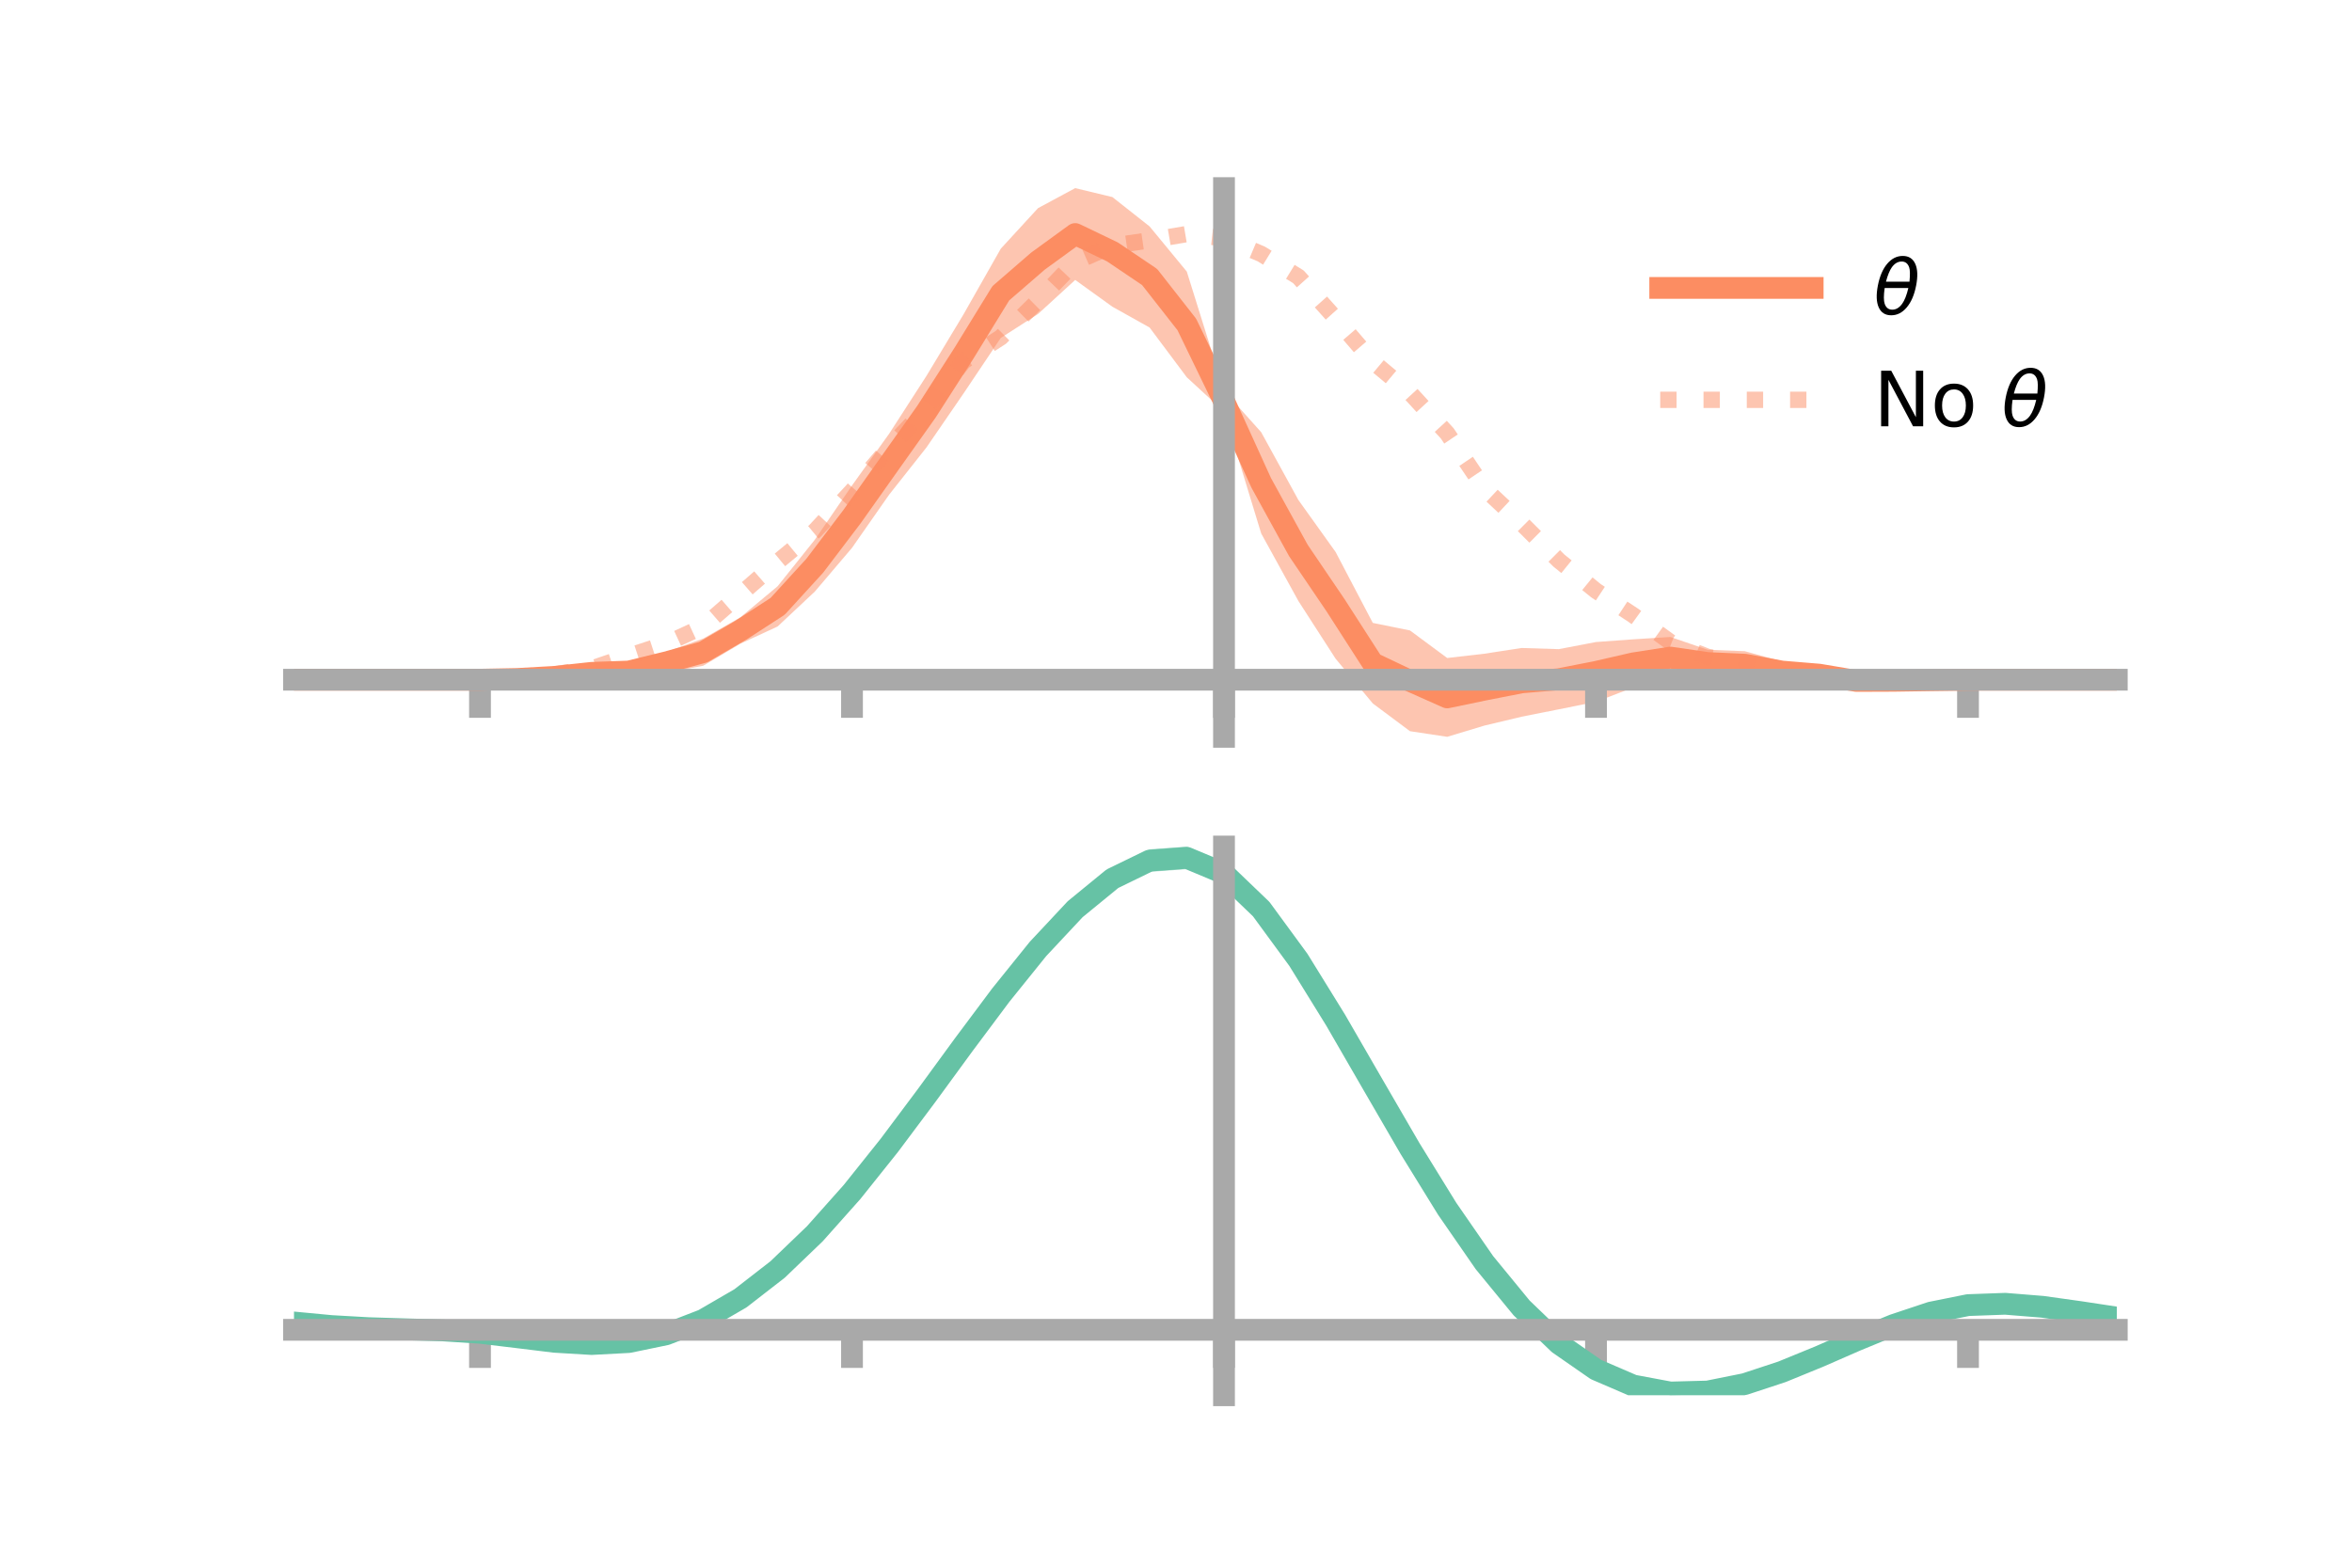 <?xml version="1.0" encoding="utf-8" standalone="no"?>
<!DOCTYPE svg PUBLIC "-//W3C//DTD SVG 1.1//EN"
  "http://www.w3.org/Graphics/SVG/1.1/DTD/svg11.dtd">
<!-- Created with matplotlib (https://matplotlib.org/) -->
<svg height="144pt" version="1.1" viewBox="0 0 216 144" width="216pt" xmlns="http://www.w3.org/2000/svg" xmlns:xlink="http://www.w3.org/1999/xlink">
 <defs>
  <style type="text/css">*{stroke-linecap:butt;stroke-linejoin:round;}</style>
 </defs>
 <g id="figure_1">
  <g id="patch_1">
   <path d="M 0 144 
L 216 144 
L 216 0 
L 0 0 
z
" style="fill:none;"/>
  </g>
  <g id="axes_1">
   <g id="patch_2">
    <path d="M 27 67.68 
L 194.4 67.68 
L 194.4 17.28 
L 27 17.28 
z
" style="fill:none;"/>
   </g>
   <g id="PolyCollection_1">
    <path clip-path="url(#p4a3468d606)" d="M 27 62.434 
L 27 62.434 
L 30.416 62.434 
L 33.833 62.434 
L 37.249 62.434 
L 40.665 62.434 
L 44.082 62.43 
L 47.498 62.275 
L 50.914 61.909 
L 54.331 61.353 
L 57.747 60.956 
L 61.163 59.886 
L 64.58 58.657 
L 67.996 56.703 
L 71.412 53.85 
L 74.829 49.578 
L 78.245 44.594 
L 81.661 39.832 
L 85.078 34.537 
L 88.494 28.862 
L 91.91 22.842 
L 95.327 19.121 
L 98.743 17.28 
L 102.159 18.102 
L 105.576 20.799 
L 108.992 24.947 
L 112.408 35.886 
L 115.824 39.701 
L 119.241 45.929 
L 122.657 50.702 
L 126.073 57.216 
L 129.49 57.912 
L 132.906 60.441 
L 136.322 60.047 
L 139.739 59.521 
L 143.155 59.627 
L 146.571 58.974 
L 149.988 58.726 
L 153.404 58.507 
L 156.82 59.683 
L 160.237 59.815 
L 163.653 60.757 
L 167.069 61.256 
L 170.486 62.082 
L 173.902 62.264 
L 177.318 62.39 
L 180.735 62.433 
L 184.151 62.434 
L 187.567 62.434 
L 190.984 62.434 
L 194.4 62.434 
L 194.4 62.434 
L 194.4 62.434 
L 190.984 62.434 
L 187.567 62.434 
L 184.151 62.434 
L 180.735 62.438 
L 177.318 62.573 
L 173.902 62.804 
L 170.486 63.011 
L 167.069 62.684 
L 163.653 62.617 
L 160.237 62.293 
L 156.82 62.122 
L 153.404 62.299 
L 149.988 63.146 
L 146.571 64.469 
L 143.155 65.154 
L 139.739 65.835 
L 136.322 66.65 
L 132.906 67.68 
L 129.49 67.164 
L 126.073 64.615 
L 122.657 60.505 
L 119.241 55.206 
L 115.824 49.002 
L 112.408 37.804 
L 108.992 34.656 
L 105.576 30.086 
L 102.159 28.173 
L 98.743 25.713 
L 95.327 28.842 
L 91.91 31.038 
L 88.494 36.132 
L 85.078 41.107 
L 81.661 45.43 
L 78.245 50.323 
L 74.829 54.341 
L 71.412 57.547 
L 67.996 59.127 
L 64.58 61.152 
L 61.163 61.805 
L 57.747 62.411 
L 54.331 62.259 
L 50.914 62.44 
L 47.498 62.459 
L 44.082 62.435 
L 40.665 62.434 
L 37.249 62.434 
L 33.833 62.434 
L 30.416 62.434 
L 27 62.434 
z
" style="fill:#fc8d62;fill-opacity:0.5;"/>
   </g>
   <g id="matplotlib.axis_1">
    <g id="xtick_1">
     <g id="line2d_1">
      <defs>
       <path d="M 0 0 
L 0 3.5 
" id="m7f531a81f1" style="stroke:#a9a9a9;stroke-width:2;"/>
      </defs>
      <g>
       <use style="fill:#a9a9a9;stroke:#a9a9a9;stroke-width:2;" x="44.082" xlink:href="#m7f531a81f1" y="62.434"/>
      </g>
     </g>
    </g>
    <g id="xtick_2">
     <g id="line2d_2">
      <g>
       <use style="fill:#a9a9a9;stroke:#a9a9a9;stroke-width:2;" x="78.245" xlink:href="#m7f531a81f1" y="62.434"/>
      </g>
     </g>
    </g>
    <g id="xtick_3">
     <g id="line2d_3">
      <g>
       <use style="fill:#a9a9a9;stroke:#a9a9a9;stroke-width:2;" x="112.408" xlink:href="#m7f531a81f1" y="62.434"/>
      </g>
     </g>
    </g>
    <g id="xtick_4">
     <g id="line2d_4">
      <g>
       <use style="fill:#a9a9a9;stroke:#a9a9a9;stroke-width:2;" x="146.571" xlink:href="#m7f531a81f1" y="62.434"/>
      </g>
     </g>
    </g>
    <g id="xtick_5">
     <g id="line2d_5">
      <g>
       <use style="fill:#a9a9a9;stroke:#a9a9a9;stroke-width:2;" x="180.735" xlink:href="#m7f531a81f1" y="62.434"/>
      </g>
     </g>
    </g>
   </g>
   <g id="matplotlib.axis_2"/>
   <g id="line2d_6">
    <path clip-path="url(#p4a3468d606)" d="M 27 62.434 
L 30.416 62.434 
L 33.833 62.434 
L 37.249 62.434 
L 40.665 62.434 
L 44.082 62.433 
L 47.498 62.367 
L 50.914 62.175 
L 54.331 61.806 
L 57.747 61.684 
L 61.163 60.846 
L 64.58 59.904 
L 67.996 57.915 
L 71.412 55.699 
L 74.829 51.959 
L 78.245 47.459 
L 81.661 42.631 
L 85.078 37.822 
L 88.494 32.497 
L 91.91 26.94 
L 95.327 23.982 
L 98.743 21.497 
L 102.159 23.137 
L 105.576 25.443 
L 108.992 29.802 
L 112.408 36.845 
L 115.824 44.351 
L 119.241 50.567 
L 122.657 55.603 
L 126.073 60.915 
L 129.49 62.538 
L 132.906 64.06 
L 136.322 63.348 
L 139.739 62.678 
L 143.155 62.39 
L 146.571 61.722 
L 149.988 60.936 
L 153.404 60.403 
L 156.82 60.903 
L 160.237 61.054 
L 163.653 61.687 
L 167.069 61.97 
L 170.486 62.547 
L 173.902 62.534 
L 177.318 62.482 
L 180.735 62.436 
L 184.151 62.434 
L 187.567 62.434 
L 190.984 62.434 
L 194.4 62.434 
" style="fill:none;stroke:#fc8d62;stroke-linecap:square;stroke-width:2;"/>
   </g>
   <g id="line2d_7">
    <path clip-path="url(#p4a3468d606)" d="M 27 62.434 
L 30.416 62.434 
L 33.833 62.434 
L 37.249 62.434 
L 40.665 62.434 
L 44.082 62.434 
L 47.498 62.342 
L 50.914 61.949 
L 54.331 61.413 
L 57.747 60.252 
L 61.163 59.128 
L 64.58 57.548 
L 67.996 54.584 
L 71.412 51.608 
L 74.829 48.785 
L 78.245 45.105 
L 81.661 41.112 
L 85.078 37.507 
L 88.494 33.185 
L 91.91 30.992 
L 95.327 27.626 
L 98.743 24.063 
L 102.159 22.572 
L 105.576 22.076 
L 108.992 21.497 
L 112.408 21.882 
L 115.824 23.325 
L 119.241 25.425 
L 122.657 29.245 
L 126.073 33.227 
L 129.49 36.084 
L 132.906 39.803 
L 136.322 44.869 
L 139.739 48.072 
L 143.155 51.482 
L 146.571 54.263 
L 149.988 56.511 
L 153.404 58.981 
L 156.82 60.34 
L 160.237 60.905 
L 163.653 61.952 
L 167.069 62.623 
L 170.486 62.623 
L 173.902 62.675 
L 177.318 62.495 
L 180.735 62.435 
L 184.151 62.434 
L 187.567 62.434 
L 190.984 62.434 
L 194.4 62.434 
" style="fill:none;stroke:#fc8d62;stroke-dasharray:1.5,2.475;stroke-dashoffset:0;stroke-opacity:0.5;stroke-width:1.5;"/>
   </g>
   <g id="patch_3">
    <path d="M 112.408 67.68 
L 112.408 17.28 
" style="fill:none;stroke:#a9a9a9;stroke-linecap:square;stroke-linejoin:miter;stroke-width:2;"/>
   </g>
   <g id="patch_4">
    <path d="M 194.4 67.68 
L 194.4 17.28 
" style="fill:none;"/>
   </g>
   <g id="patch_5">
    <path d="M 27 62.434 
L 194.4 62.434 
" style="fill:none;stroke:#a9a9a9;stroke-linecap:square;stroke-linejoin:miter;stroke-width:2;"/>
   </g>
   <g id="patch_6">
    <path d="M 27 17.28 
L 194.4 17.28 
" style="fill:none;"/>
   </g>
   <g id="legend_1">
    <g id="line2d_8">
     <path d="M 152.47 26.449 
L 166.47 26.449 
" style="fill:none;stroke:#fc8d62;stroke-linecap:square;stroke-width:2;"/>
    </g>
    <g id="line2d_9"/>
    <g id="text_1">
     <!-- $\theta$ -->
     <g transform="translate(172.07 28.899)scale(0.07 -0.07)">
      <defs>
       <path d="M 45.516 34.672 
L 14.453 34.672 
Q 12.359 20.062 14.5 13.875 
Q 17.188 6.25 24.469 6.25 
Q 31.781 6.25 37.359 13.922 
Q 42.234 20.656 45.516 34.672 
z
M 47.016 42.969 
Q 48.344 56.844 46.625 61.719 
Q 43.953 69.438 36.766 69.438 
Q 29.297 69.438 23.828 61.812 
Q 19.531 55.672 16.156 42.969 
z
M 38.188 76.766 
Q 49.906 76.766 54.594 66.406 
Q 59.281 56.109 55.719 37.844 
Q 52.203 19.625 43.453 9.281 
Q 34.766 -1.125 23.047 -1.125 
Q 11.281 -1.125 6.641 9.281 
Q 2 19.625 5.516 37.844 
Q 9.078 56.109 17.719 66.406 
Q 26.422 76.766 38.188 76.766 
z
" id="DejaVuSans-Oblique-952"/>
      </defs>
      <use transform="translate(0 0.234)" xlink:href="#DejaVuSans-Oblique-952"/>
     </g>
    </g>
    <g id="line2d_10">
     <path d="M 152.47 36.724 
L 166.47 36.724 
" style="fill:none;stroke:#fc8d62;stroke-dasharray:1.5,2.475;stroke-dashoffset:0;stroke-opacity:0.5;stroke-width:1.5;"/>
    </g>
    <g id="line2d_11"/>
    <g id="text_2">
     <!-- No $\theta$ -->
     <g transform="translate(172.07 39.174)scale(0.07 -0.07)">
      <defs>
       <path d="M 9.812 72.906 
L 23.094 72.906 
L 55.422 11.922 
L 55.422 72.906 
L 64.984 72.906 
L 64.984 0 
L 51.703 0 
L 19.391 60.984 
L 19.391 0 
L 9.812 0 
z
" id="DejaVuSans-78"/>
       <path d="M 30.609 48.391 
Q 23.391 48.391 19.188 42.75 
Q 14.984 37.109 14.984 27.297 
Q 14.984 17.484 19.156 11.844 
Q 23.344 6.203 30.609 6.203 
Q 37.797 6.203 41.984 11.859 
Q 46.188 17.531 46.188 27.297 
Q 46.188 37.016 41.984 42.703 
Q 37.797 48.391 30.609 48.391 
z
M 30.609 56 
Q 42.328 56 49.016 48.375 
Q 55.719 40.766 55.719 27.297 
Q 55.719 13.875 49.016 6.219 
Q 42.328 -1.422 30.609 -1.422 
Q 18.844 -1.422 12.172 6.219 
Q 5.516 13.875 5.516 27.297 
Q 5.516 40.766 12.172 48.375 
Q 18.844 56 30.609 56 
z
" id="DejaVuSans-111"/>
       <path id="DejaVuSans-32"/>
      </defs>
      <use transform="translate(0 0.234)" xlink:href="#DejaVuSans-78"/>
      <use transform="translate(74.805 0.234)" xlink:href="#DejaVuSans-111"/>
      <use transform="translate(135.986 0.234)" xlink:href="#DejaVuSans-32"/>
      <use transform="translate(167.773 0.234)" xlink:href="#DejaVuSans-Oblique-952"/>
     </g>
    </g>
   </g>
  </g>
  <g id="axes_2">
   <g id="patch_7">
    <path d="M 27 128.16 
L 194.4 128.16 
L 194.4 77.76 
L 27 77.76 
z
" style="fill:none;"/>
   </g>
   <g id="PolyCollection_2">
    <path clip-path="url(#p1dd0766f95)" d="M 27 121.524 
L 27 121.434 
L 30.416 121.767 
L 33.833 121.963 
L 37.249 122.067 
L 40.665 122.169 
L 44.082 122.39 
L 47.498 122.798 
L 50.914 123.204 
L 54.331 123.398 
L 57.747 123.209 
L 61.163 122.499 
L 64.58 121.163 
L 67.996 119.137 
L 71.412 116.418 
L 74.829 113.05 
L 78.245 109.114 
L 81.661 104.729 
L 85.078 100.051 
L 88.494 95.267 
L 91.91 90.592 
L 95.327 86.266 
L 98.743 82.545 
L 102.159 79.7 
L 105.576 78.011 
L 108.992 77.76 
L 112.408 79.218 
L 115.824 82.549 
L 119.241 87.286 
L 122.657 92.899 
L 126.073 98.907 
L 129.49 104.897 
L 132.906 110.534 
L 136.322 115.561 
L 139.739 119.798 
L 143.155 123.135 
L 146.571 125.532 
L 149.988 127.015 
L 153.404 127.658 
L 156.82 127.575 
L 160.237 126.904 
L 163.653 125.801 
L 167.069 124.433 
L 170.486 122.974 
L 173.902 121.596 
L 177.318 120.473 
L 180.735 119.788 
L 184.151 119.665 
L 187.567 119.95 
L 190.984 120.439 
L 194.4 120.971 
L 194.4 121.088 
L 194.4 121.088 
L 190.984 120.586 
L 187.567 120.121 
L 184.151 119.851 
L 180.735 119.977 
L 177.318 120.668 
L 173.902 121.823 
L 170.486 123.258 
L 167.069 124.784 
L 163.653 126.213 
L 160.237 127.362 
L 156.82 128.063 
L 153.404 128.16 
L 149.988 127.525 
L 146.571 126.063 
L 143.155 123.718 
L 139.739 120.48 
L 136.322 116.387 
L 132.906 111.535 
L 129.49 106.094 
L 126.073 100.305 
L 122.657 94.492 
L 119.241 89.054 
L 115.824 84.462 
L 112.408 81.236 
L 108.992 79.833 
L 105.576 80.088 
L 102.159 81.73 
L 98.743 84.48 
L 95.327 88.063 
L 91.91 92.216 
L 88.494 96.69 
L 85.078 101.257 
L 81.661 105.71 
L 78.245 109.876 
L 74.829 113.609 
L 71.412 116.802 
L 67.996 119.385 
L 64.58 121.327 
L 61.163 122.635 
L 57.747 123.338 
L 54.331 123.515 
L 50.914 123.296 
L 47.498 122.866 
L 44.082 122.454 
L 40.665 122.239 
L 37.249 122.137 
L 33.833 122.03 
L 30.416 121.839 
L 27 121.524 
z
" style="fill:#66c2a5;fill-opacity:0.5;"/>
   </g>
   <g id="matplotlib.axis_3">
    <g id="xtick_6">
     <g id="line2d_12">
      <g>
       <use style="fill:#a9a9a9;stroke:#a9a9a9;stroke-width:2;" x="44.082" xlink:href="#m7f531a81f1" y="122.148"/>
      </g>
     </g>
    </g>
    <g id="xtick_7">
     <g id="line2d_13">
      <g>
       <use style="fill:#a9a9a9;stroke:#a9a9a9;stroke-width:2;" x="78.245" xlink:href="#m7f531a81f1" y="122.148"/>
      </g>
     </g>
    </g>
    <g id="xtick_8">
     <g id="line2d_14">
      <g>
       <use style="fill:#a9a9a9;stroke:#a9a9a9;stroke-width:2;" x="112.408" xlink:href="#m7f531a81f1" y="122.148"/>
      </g>
     </g>
    </g>
    <g id="xtick_9">
     <g id="line2d_15">
      <g>
       <use style="fill:#a9a9a9;stroke:#a9a9a9;stroke-width:2;" x="146.571" xlink:href="#m7f531a81f1" y="122.148"/>
      </g>
     </g>
    </g>
    <g id="xtick_10">
     <g id="line2d_16">
      <g>
       <use style="fill:#a9a9a9;stroke:#a9a9a9;stroke-width:2;" x="180.735" xlink:href="#m7f531a81f1" y="122.148"/>
      </g>
     </g>
    </g>
   </g>
   <g id="matplotlib.axis_4"/>
   <g id="line2d_17">
    <path clip-path="url(#p1dd0766f95)" d="M 27 121.479 
L 30.416 121.803 
L 33.833 121.997 
L 37.249 122.102 
L 40.665 122.204 
L 44.082 122.422 
L 47.498 122.832 
L 50.914 123.25 
L 54.331 123.456 
L 57.747 123.274 
L 61.163 122.567 
L 64.58 121.245 
L 67.996 119.261 
L 71.412 116.61 
L 74.829 113.33 
L 78.245 109.495 
L 81.661 105.22 
L 85.078 100.654 
L 88.494 95.978 
L 91.91 91.404 
L 95.327 87.164 
L 98.743 83.512 
L 102.159 80.715 
L 105.576 79.05 
L 108.992 78.797 
L 112.408 80.227 
L 115.824 83.505 
L 119.241 88.17 
L 122.657 93.696 
L 126.073 99.606 
L 129.49 105.495 
L 132.906 111.035 
L 136.322 115.974 
L 139.739 120.139 
L 143.155 123.426 
L 146.571 125.798 
L 149.988 127.27 
L 153.404 127.909 
L 156.82 127.819 
L 160.237 127.133 
L 163.653 126.007 
L 167.069 124.609 
L 170.486 123.116 
L 173.902 121.709 
L 177.318 120.57 
L 180.735 119.882 
L 184.151 119.758 
L 187.567 120.035 
L 190.984 120.512 
L 194.4 121.03 
" style="fill:none;stroke:#66c2a5;stroke-linecap:square;stroke-width:2;"/>
   </g>
   <g id="patch_8">
    <path d="M 112.408 128.16 
L 112.408 77.76 
" style="fill:none;stroke:#a9a9a9;stroke-linecap:square;stroke-linejoin:miter;stroke-width:2;"/>
   </g>
   <g id="patch_9">
    <path d="M 194.4 128.16 
L 194.4 77.76 
" style="fill:none;"/>
   </g>
   <g id="patch_10">
    <path d="M 27 122.148 
L 194.4 122.148 
" style="fill:none;stroke:#a9a9a9;stroke-linecap:square;stroke-linejoin:miter;stroke-width:2;"/>
   </g>
   <g id="patch_11">
    <path d="M 27 77.76 
L 194.4 77.76 
" style="fill:none;"/>
   </g>
  </g>
 </g>
 <defs>
  <clipPath id="p4a3468d606">
   <rect height="50.4" width="167.4" x="27" y="17.28"/>
  </clipPath>
  <clipPath id="p1dd0766f95">
   <rect height="50.4" width="167.4" x="27" y="77.76"/>
  </clipPath>
 </defs>
</svg>
